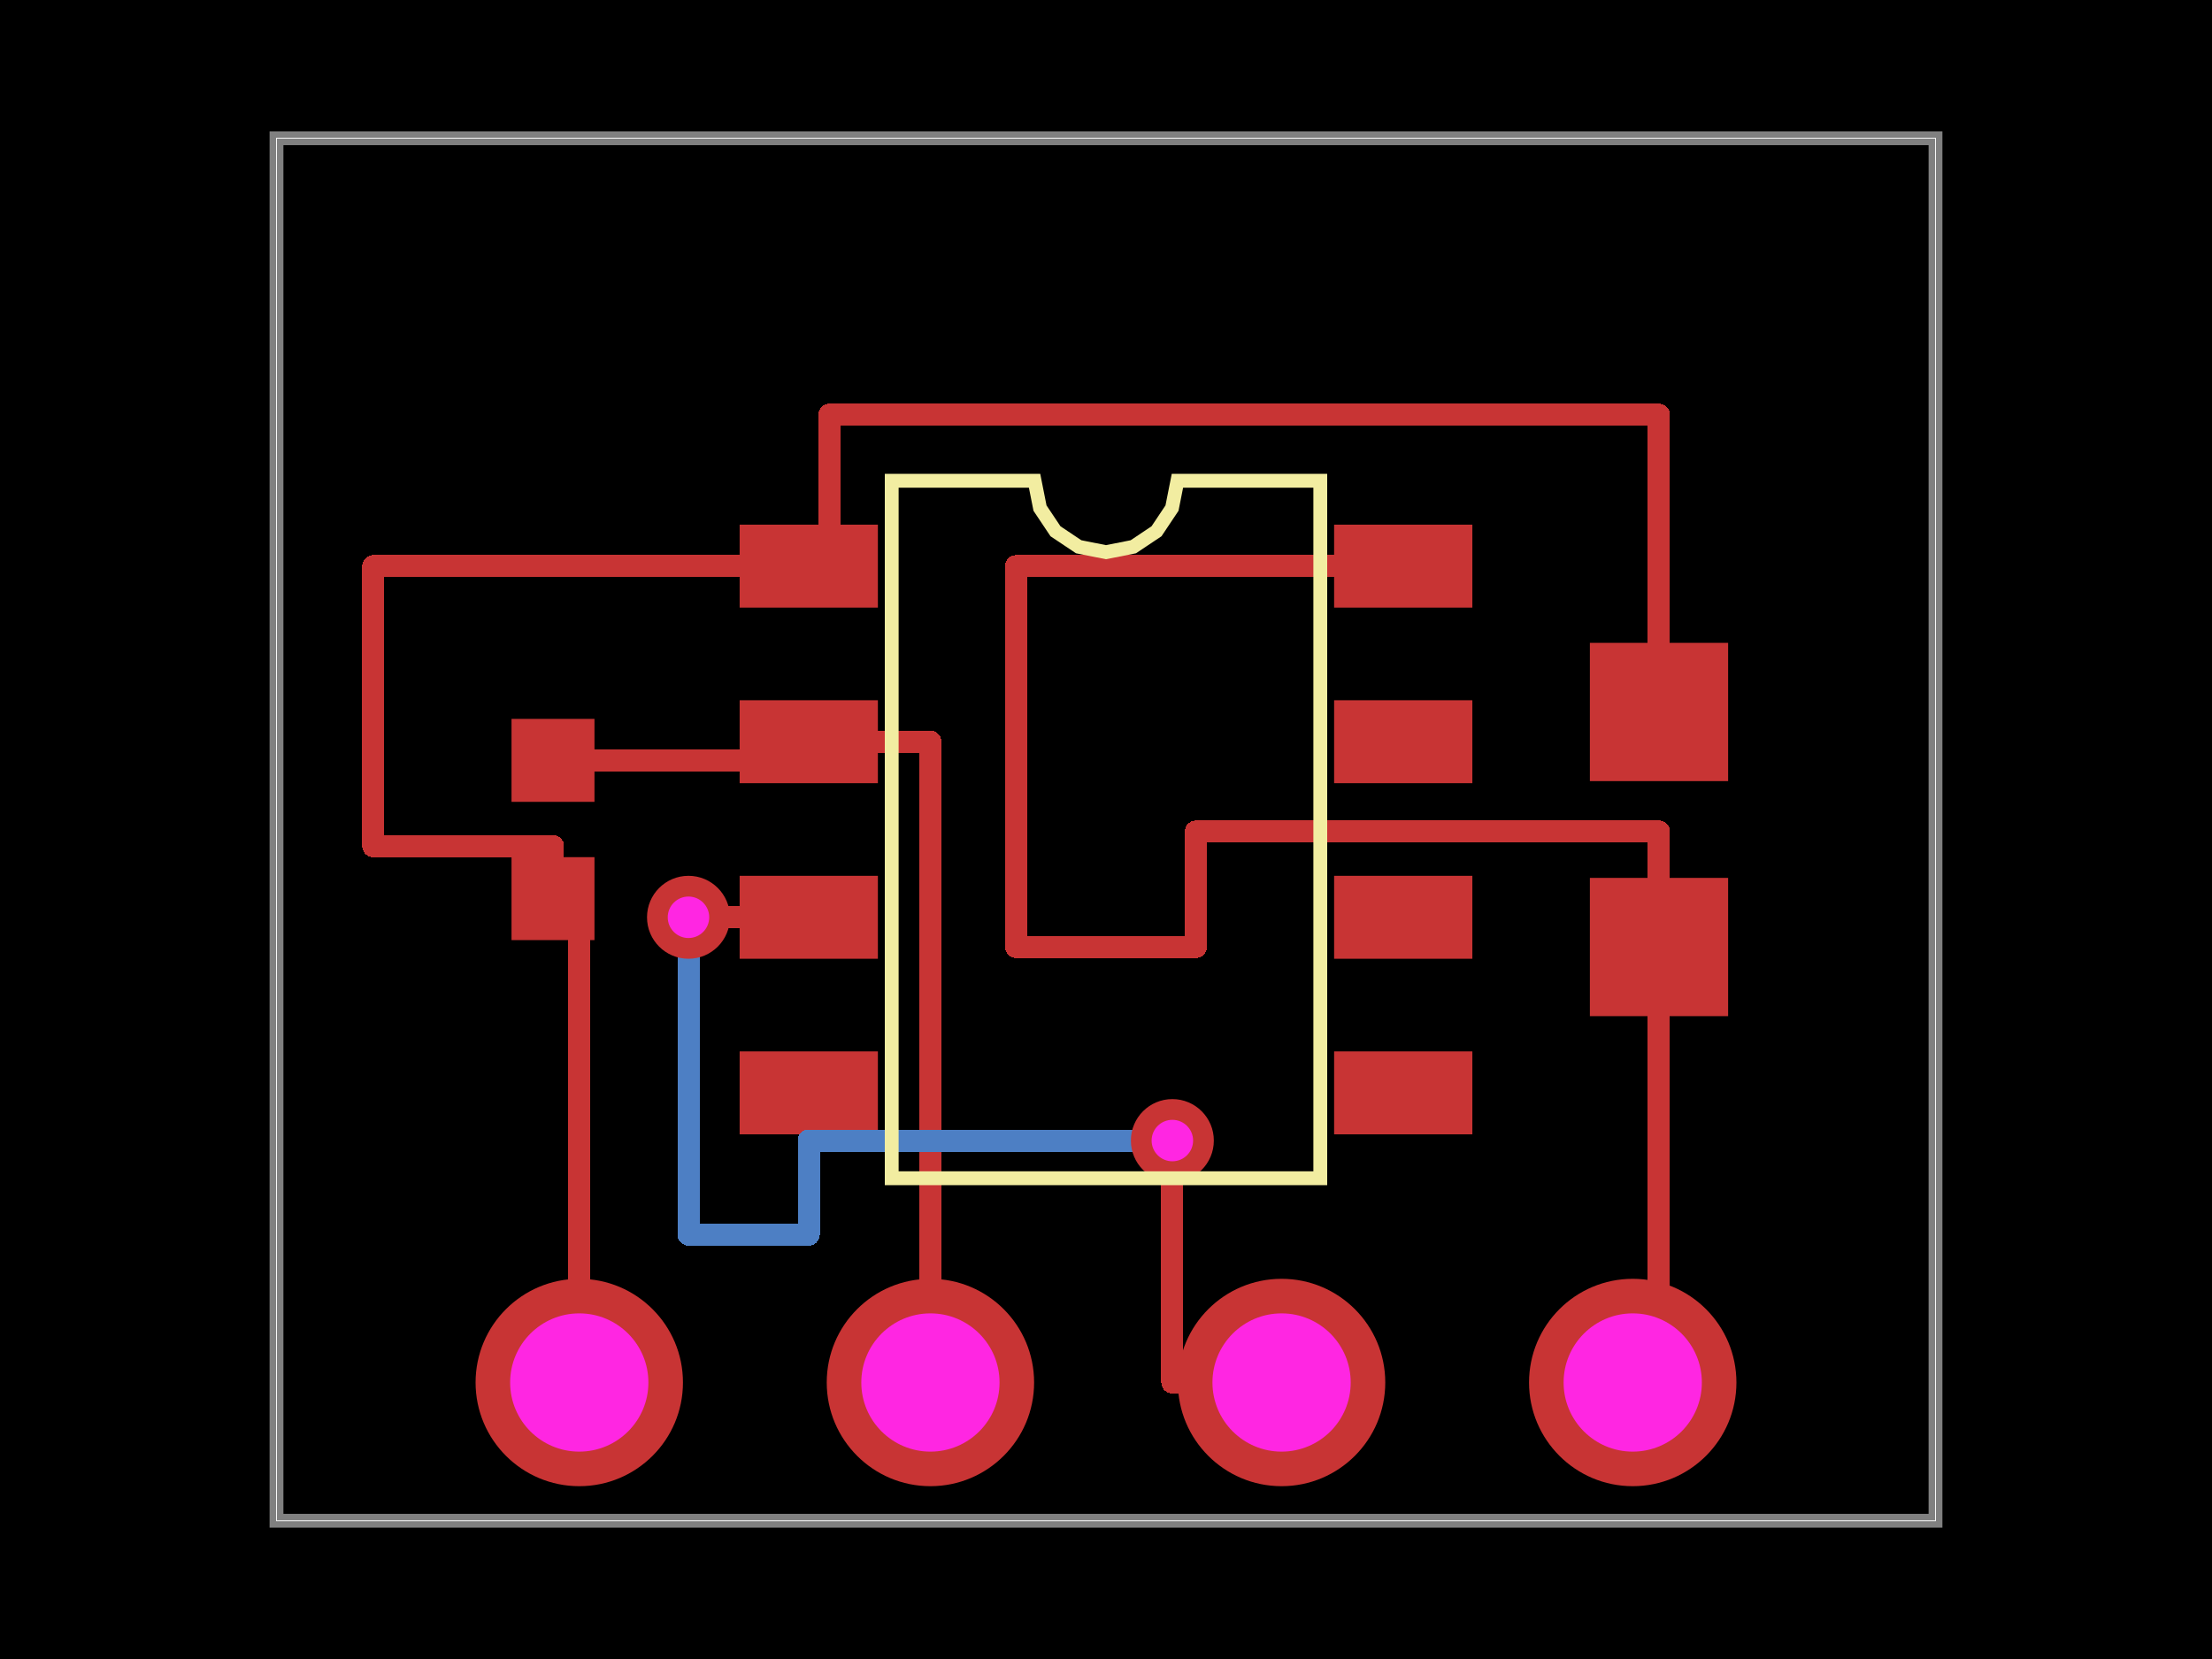 <svg xmlns="http://www.w3.org/2000/svg" width="800" height="600"><style>
              .boundary { fill: #000; }
              .pcb-board { fill: none; }
              .pcb-trace { fill: none; }
              .pcb-hole-outer { fill: rgb(200, 52, 52); }
              .pcb-hole-inner { fill: rgb(255, 38, 226); }
              .pcb-pad { }
              .pcb-boundary { fill: none; stroke: #fff; stroke-width: 0.3; }
              .pcb-silkscreen { fill: none; }
              .pcb-silkscreen-top { stroke: #f2eda1; }
              .pcb-silkscreen-bottom { stroke: #f2eda1; }
              .pcb-silkscreen-text { fill: #f2eda1; }
            </style><rect class="boundary" x="0" y="0" width="800" height="600"/><rect class="pcb-boundary" x="100" y="50" width="600" height="500"/><path class="pcb-board" d="M 100 550 L 700 550 L 700 50 L 100 50 Z" stroke="rgba(255, 255, 255, 0.5)" stroke-width="5"/><g transform="translate(400, 300) rotate(0) scale(1, -1)"><rect class="pcb-component" x="-132.5" y="-110.25" width="265" height="220.5"/><rect class="pcb-component-outline" x="-132.5" y="-110.25" width="265" height="220.5"/></g><g transform="translate(200, 300) rotate(90) scale(1, -1)"><rect class="pcb-component" x="-15" y="-40" width="30" height="80"/><rect class="pcb-component-outline" x="-15" y="-40" width="30" height="80"/></g><g transform="translate(600, 300) rotate(90) scale(1, -1)"><rect class="pcb-component" x="-25" y="-67.5" width="50" height="135"/><rect class="pcb-component-outline" x="-25" y="-67.5" width="50" height="135"/></g><g transform="translate(400, 500) rotate(0) scale(1, -1)"><rect class="pcb-component" x="-228" y="-37.5" width="456" height="75"/><rect class="pcb-component-outline" x="-228" y="-37.5" width="456" height="75"/></g><rect class="pcb-pad" fill="rgb(200, 52, 52)" x="267.5" y="189.75" width="50" height="30"/><rect class="pcb-pad" fill="rgb(200, 52, 52)" x="267.5" y="253.25" width="50" height="30"/><rect class="pcb-pad" fill="rgb(200, 52, 52)" x="267.5" y="316.75" width="50" height="30"/><rect class="pcb-pad" fill="rgb(200, 52, 52)" x="267.5" y="380.25" width="50" height="30"/><rect class="pcb-pad" fill="rgb(200, 52, 52)" x="482.5" y="380.25" width="50" height="30"/><rect class="pcb-pad" fill="rgb(200, 52, 52)" x="482.5" y="316.75" width="50" height="30"/><rect class="pcb-pad" fill="rgb(200, 52, 52)" x="482.5" y="253.25" width="50" height="30"/><rect class="pcb-pad" fill="rgb(200, 52, 52)" x="482.5" y="189.75" width="50" height="30"/><rect class="pcb-pad" fill="rgb(200, 52, 52)" x="185" y="260" width="30" height="30"/><rect class="pcb-pad" fill="rgb(200, 52, 52)" x="185" y="310" width="30" height="30"/><rect class="pcb-pad" fill="rgb(200, 52, 52)" x="575" y="232.5" width="50" height="50"/><rect class="pcb-pad" fill="rgb(200, 52, 52)" x="575" y="317.5" width="50" height="50"/><path class="pcb-trace" stroke="rgb(200, 52, 52)" d="M 200 275 L 292.5 275" stroke-width="8" stroke-linecap="round" stroke-linejoin="round" shape-rendering="crispEdges"/><path class="pcb-trace" stroke="rgb(200, 52, 52)" d="M 200 325 L 200 306" stroke-width="8" stroke-linecap="round" stroke-linejoin="round" shape-rendering="crispEdges"/><path class="pcb-trace" stroke="rgb(200, 52, 52)" d="M 200 306 L 135 306" stroke-width="8" stroke-linecap="round" stroke-linejoin="round" shape-rendering="crispEdges"/><path class="pcb-trace" stroke="rgb(200, 52, 52)" d="M 135 306 L 135 204.75" stroke-width="8" stroke-linecap="round" stroke-linejoin="round" shape-rendering="crispEdges"/><path class="pcb-trace" stroke="rgb(200, 52, 52)" d="M 135 204.75 L 292.5 204.75" stroke-width="8" stroke-linecap="round" stroke-linejoin="round" shape-rendering="crispEdges"/><path class="pcb-trace" stroke="rgb(200, 52, 52)" d="M 600 257.5 L 600 150" stroke-width="8" stroke-linecap="round" stroke-linejoin="round" shape-rendering="crispEdges"/><path class="pcb-trace" stroke="rgb(200, 52, 52)" d="M 600 150 L 300 150" stroke-width="8" stroke-linecap="round" stroke-linejoin="round" shape-rendering="crispEdges"/><path class="pcb-trace" stroke="rgb(200, 52, 52)" d="M 300 150 L 300 150" stroke-width="8" stroke-linecap="round" stroke-linejoin="round" shape-rendering="crispEdges"/><path class="pcb-trace" stroke="rgb(200, 52, 52)" d="M 300 150 L 300 204.75" stroke-width="8" stroke-linecap="round" stroke-linejoin="round" shape-rendering="crispEdges"/><path class="pcb-trace" stroke="rgb(200, 52, 52)" d="M 600 342.5 L 600 500" stroke-width="8" stroke-linecap="round" stroke-linejoin="round" shape-rendering="crispEdges"/><path class="pcb-trace" stroke="rgb(200, 52, 52)" d="M 507.5 204.75 L 367.5 204.75" stroke-width="8" stroke-linecap="round" stroke-linejoin="round" shape-rendering="crispEdges"/><path class="pcb-trace" stroke="rgb(200, 52, 52)" d="M 367.5 204.75 L 367.5 342.5" stroke-width="8" stroke-linecap="round" stroke-linejoin="round" shape-rendering="crispEdges"/><path class="pcb-trace" stroke="rgb(200, 52, 52)" d="M 367.5 342.5 L 432.5 342.5" stroke-width="8" stroke-linecap="round" stroke-linejoin="round" shape-rendering="crispEdges"/><path class="pcb-trace" stroke="rgb(200, 52, 52)" d="M 432.5 342.5 L 432.5 300.75" stroke-width="8" stroke-linecap="round" stroke-linejoin="round" shape-rendering="crispEdges"/><path class="pcb-trace" stroke="rgb(200, 52, 52)" d="M 432.5 300.75 L 600 300.75" stroke-width="8" stroke-linecap="round" stroke-linejoin="round" shape-rendering="crispEdges"/><path class="pcb-trace" stroke="rgb(200, 52, 52)" d="M 600 300.75 L 600 342.5" stroke-width="8" stroke-linecap="round" stroke-linejoin="round" shape-rendering="crispEdges"/><path class="pcb-trace" stroke="rgb(200, 52, 52)" d="M 209.5 500 L 209.5 325" stroke-width="8" stroke-linecap="round" stroke-linejoin="round" shape-rendering="crispEdges"/><path class="pcb-trace" stroke="rgb(200, 52, 52)" d="M 336.5 500 L 336.5 268.25" stroke-width="8" stroke-linecap="round" stroke-linejoin="round" shape-rendering="crispEdges"/><path class="pcb-trace" stroke="rgb(200, 52, 52)" d="M 336.5 268.25 L 292.5 268.25" stroke-width="8" stroke-linecap="round" stroke-linejoin="round" shape-rendering="crispEdges"/><path class="pcb-trace" stroke="rgb(200, 52, 52)" d="M 463.5 500 L 424 500" stroke-width="8" stroke-linecap="round" stroke-linejoin="round" shape-rendering="crispEdges"/><path class="pcb-trace" stroke="rgb(200, 52, 52)" d="M 424 500 L 424 412.5" stroke-width="8" stroke-linecap="round" stroke-linejoin="round" shape-rendering="crispEdges"/><path class="pcb-trace" stroke="rgb(200, 52, 52)" d="M 424 412.5 L 424 412.5" stroke-width="8" stroke-linecap="round" stroke-linejoin="round" shape-rendering="crispEdges"/><path class="pcb-trace" stroke="rgb(77, 127, 196)" d="M 424 412.5 L 424 412.5" stroke-width="8" stroke-linecap="round" stroke-linejoin="round" shape-rendering="crispEdges"/><path class="pcb-trace" stroke="rgb(77, 127, 196)" d="M 424 412.5 L 292.5 412.5" stroke-width="8" stroke-linecap="round" stroke-linejoin="round" shape-rendering="crispEdges"/><path class="pcb-trace" stroke="rgb(77, 127, 196)" d="M 292.5 412.5 L 292.5 446.5" stroke-width="8" stroke-linecap="round" stroke-linejoin="round" shape-rendering="crispEdges"/><path class="pcb-trace" stroke="rgb(77, 127, 196)" d="M 292.5 446.5 L 249 446.5" stroke-width="8" stroke-linecap="round" stroke-linejoin="round" shape-rendering="crispEdges"/><path class="pcb-trace" stroke="rgb(77, 127, 196)" d="M 249 446.5 L 249 331.75" stroke-width="8" stroke-linecap="round" stroke-linejoin="round" shape-rendering="crispEdges"/><path class="pcb-trace" stroke="rgb(77, 127, 196)" d="M 249 331.75 L 249 331.75" stroke-width="8" stroke-linecap="round" stroke-linejoin="round" shape-rendering="crispEdges"/><path class="pcb-trace" stroke="rgb(200, 52, 52)" d="M 249 331.75 L 249 331.75" stroke-width="8" stroke-linecap="round" stroke-linejoin="round" shape-rendering="crispEdges"/><path class="pcb-trace" stroke="rgb(200, 52, 52)" d="M 249 331.75 L 292.5 331.75" stroke-width="8" stroke-linecap="round" stroke-linejoin="round" shape-rendering="crispEdges"/><g><circle class="pcb-hole-outer" cx="424" cy="412.5" r="15"/><circle class="pcb-hole-inner" cx="424" cy="412.5" r="7.5"/></g><g><circle class="pcb-hole-outer" cx="249" cy="331.75" r="15"/><circle class="pcb-hole-inner" cx="249" cy="331.75" r="7.5"/></g><path class="pcb-silkscreen pcb-silkscreen-top" d="M 322.5 426.125 L 322.5 173.875 L 374.167 173.875 L 376.133 183.761 L 381.733 192.142 L 390.114 197.742 L 400 199.708 L 409.886 197.742 L 418.267 192.142 L 423.867 183.761 L 425.833 173.875 L 477.5 173.875 L 477.5 426.125 L 322.5 426.125 Z" stroke-width="5" data-pcb-component-id="pcb_component_0" data-pcb-silkscreen-path-id="pcb_silkscreen_path_0"/><g><circle class="pcb-hole-outer" cx="209.5" cy="500" r="37.5"/><circle class="pcb-hole-inner" cx="209.5" cy="500" r="25"/></g><g><circle class="pcb-hole-outer" cx="336.5" cy="500" r="37.5"/><circle class="pcb-hole-inner" cx="336.5" cy="500" r="25"/></g><g><circle class="pcb-hole-outer" cx="463.5" cy="500" r="37.5"/><circle class="pcb-hole-inner" cx="463.5" cy="500" r="25"/></g><g><circle class="pcb-hole-outer" cx="590.5" cy="500" r="37.5"/><circle class="pcb-hole-inner" cx="590.5" cy="500" r="25"/></g></svg>